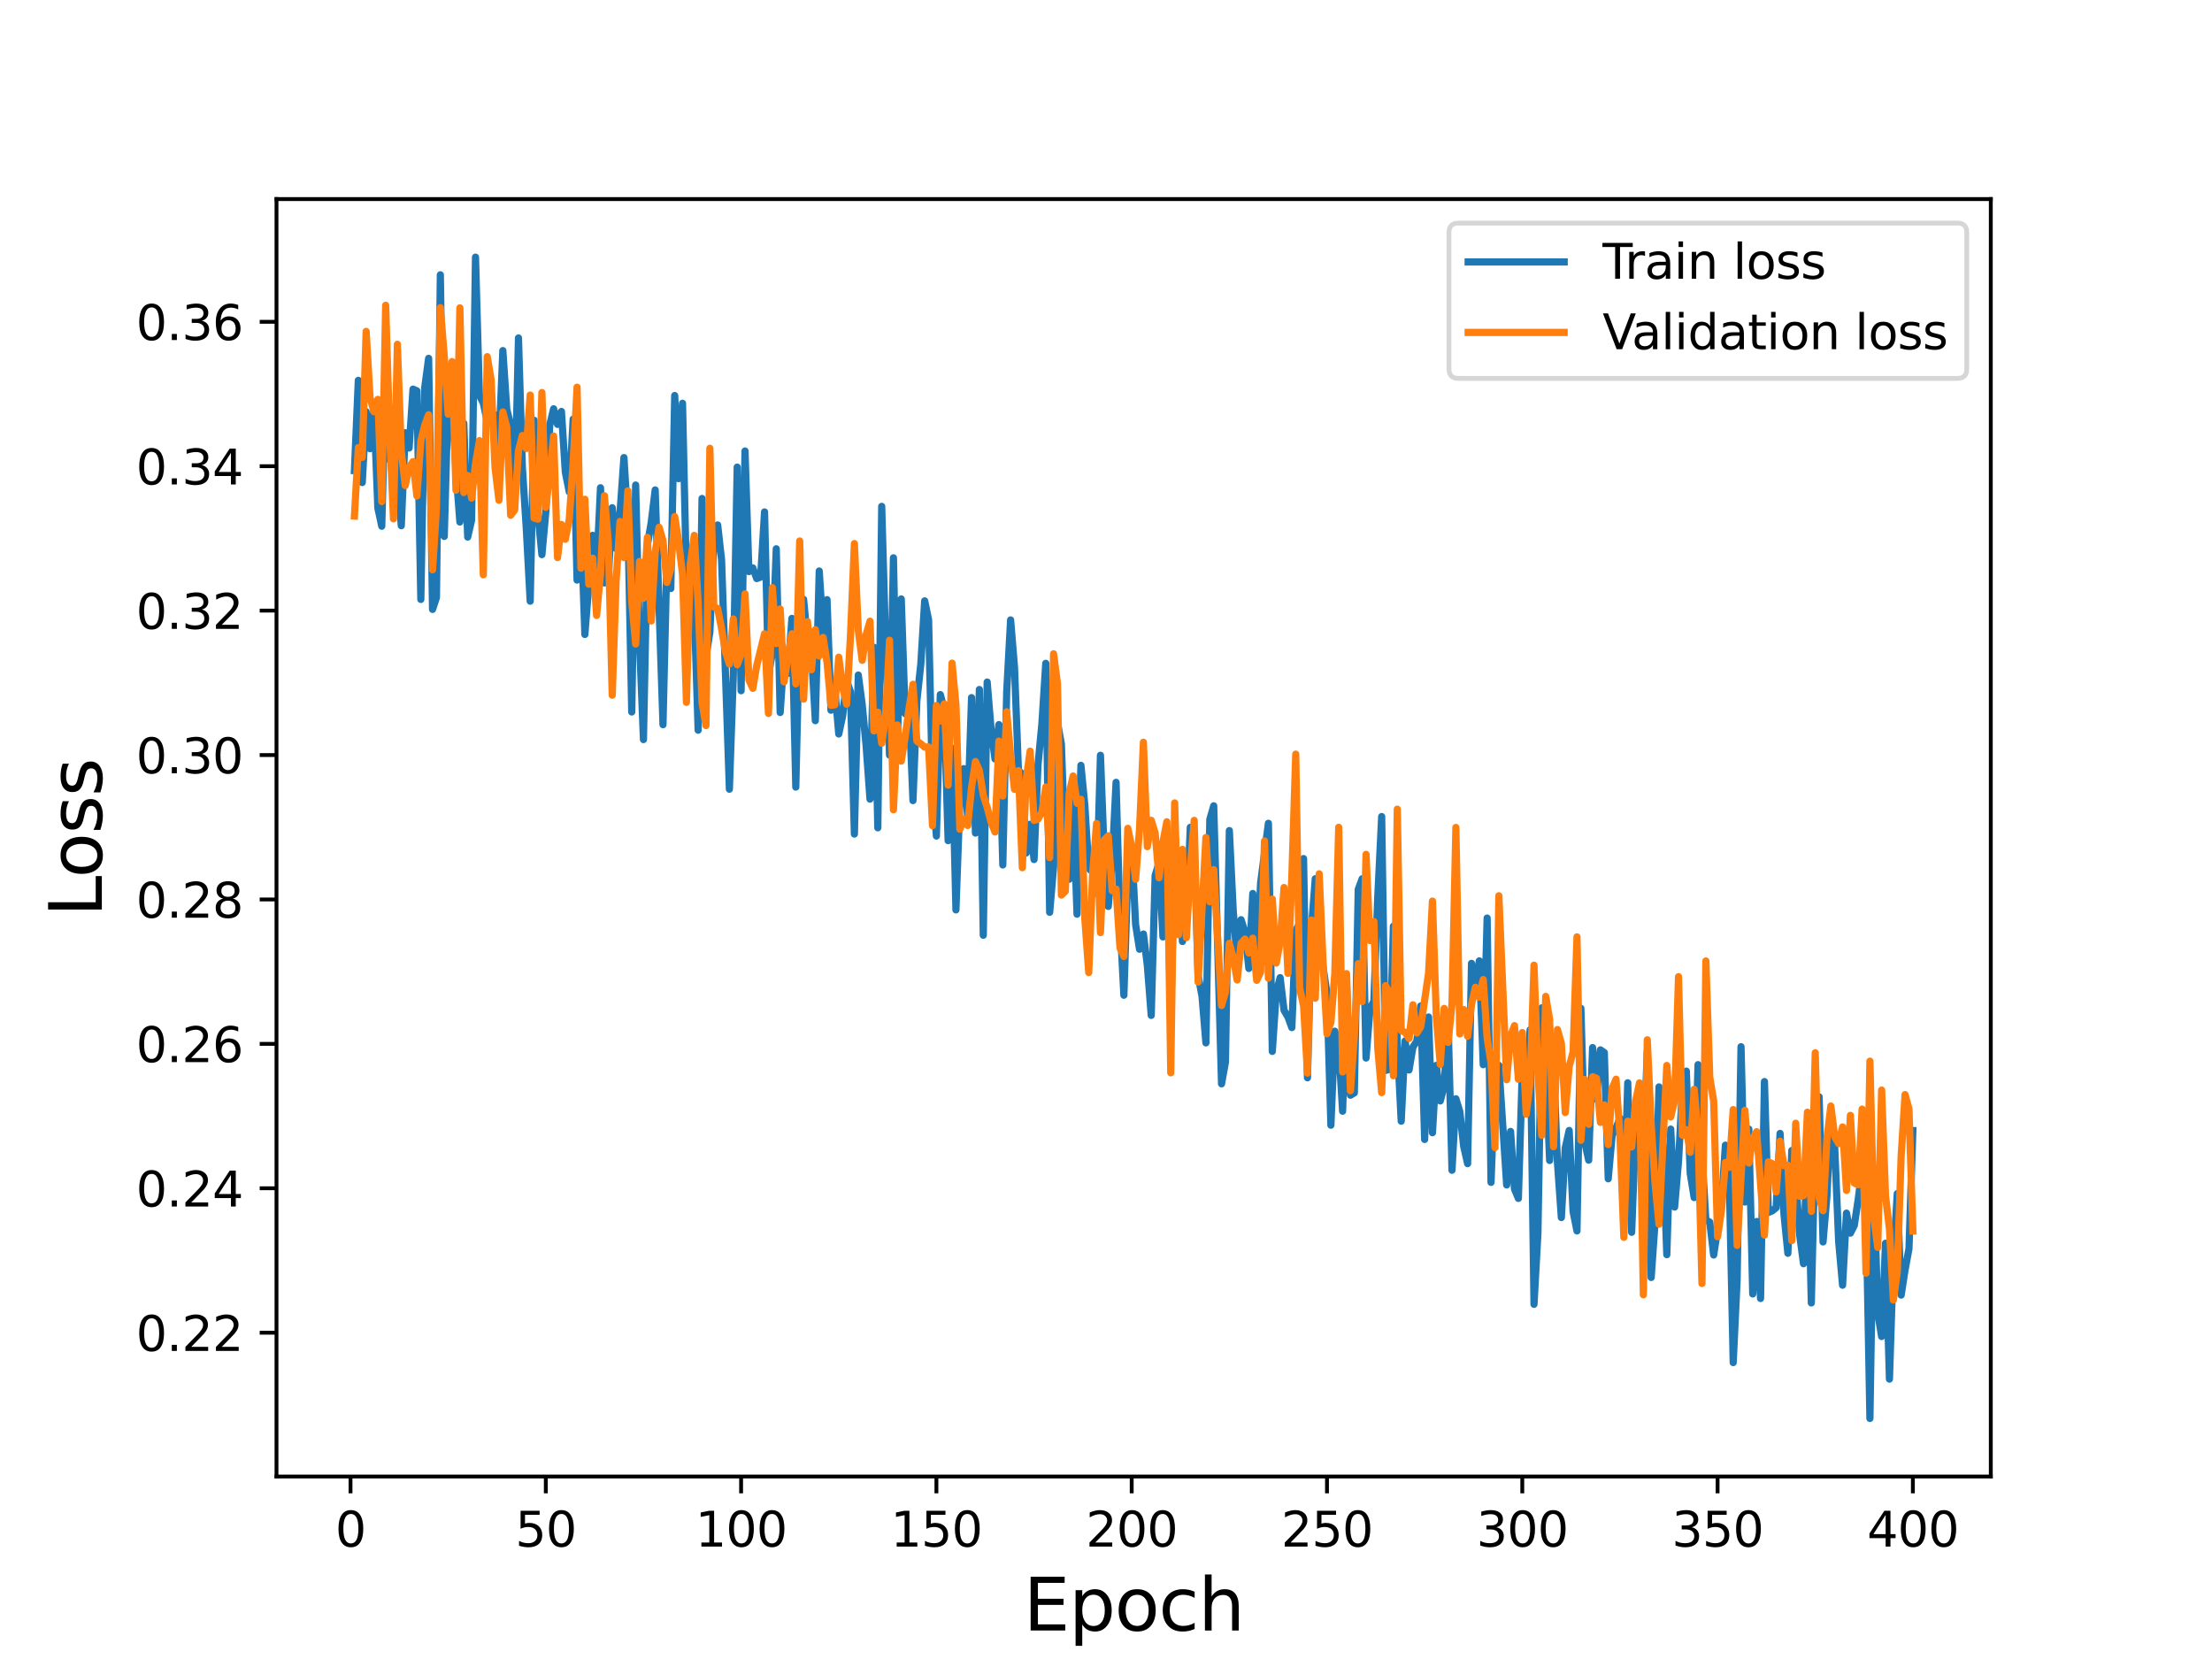 <?xml version="1.0" encoding="utf-8" standalone="no"?>
<!DOCTYPE svg PUBLIC "-//W3C//DTD SVG 1.1//EN"
  "http://www.w3.org/Graphics/SVG/1.1/DTD/svg11.dtd">
<svg height="345.6pt" version="1.1" viewBox="0 0 460.8 345.6" width="460.8pt" xmlns="http://www.w3.org/2000/svg" xmlns:xlink="http://www.w3.org/1999/xlink">
 <defs>
  <style type="text/css">*{stroke-linecap:butt;stroke-linejoin:round;}</style>
 </defs>
 <g id="figure_1">
  <g id="patch_1">
   <path d="M 0 345.6 
L 460.8 345.6 
L 460.8 0 
L 0 0 
z
" style="fill:#ffffff;"/>
  </g>
  <g id="axes_1">
   <g id="patch_2">
    <path d="M 57.6 307.584 
L 414.72 307.584 
L 414.72 41.472 
L 57.6 41.472 
z
" style="fill:#ffffff;"/>
   </g>
   <g id="matplotlib.axis_1">
    <g id="xtick_1">
     <g id="line2d_1">
      <defs>
       <path d="M 0 0 
L 0 3.5 
" id="mcc73cb98fd" style="stroke:#000000;stroke-width:0.8;"/>
      </defs>
      <g>
       <use style="stroke:#000000;stroke-width:0.8;" x="73.019" xlink:href="#mcc73cb98fd" y="307.584"/>
      </g>
     </g>
     <g id="text_1">
      <!-- 0 -->
      <g transform="translate(69.838 322.182)scale(0.1 -0.1)">
       <defs>
        <path d="M 2034 4250 
Q 1547 4250 1301 3770 
Q 1056 3291 1056 2328 
Q 1056 1369 1301 889 
Q 1547 409 2034 409 
Q 2525 409 2770 889 
Q 3016 1369 3016 2328 
Q 3016 3291 2770 3770 
Q 2525 4250 2034 4250 
z
M 2034 4750 
Q 2819 4750 3233 4129 
Q 3647 3509 3647 2328 
Q 3647 1150 3233 529 
Q 2819 -91 2034 -91 
Q 1250 -91 836 529 
Q 422 1150 422 2328 
Q 422 3509 836 4129 
Q 1250 4750 2034 4750 
z
" id="DejaVuSans-30" transform="scale(0.016)"/>
       </defs>
       <use xlink:href="#DejaVuSans-30"/>
      </g>
     </g>
    </g>
    <g id="xtick_2">
     <g id="line2d_2">
      <g>
       <use style="stroke:#000000;stroke-width:0.8;" x="113.703" xlink:href="#mcc73cb98fd" y="307.584"/>
      </g>
     </g>
     <g id="text_2">
      <!-- 50 -->
      <g transform="translate(107.34 322.182)scale(0.1 -0.1)">
       <defs>
        <path d="M 691 4666 
L 3169 4666 
L 3169 4134 
L 1269 4134 
L 1269 2991 
Q 1406 3038 1543 3061 
Q 1681 3084 1819 3084 
Q 2600 3084 3056 2656 
Q 3513 2228 3513 1497 
Q 3513 744 3044 326 
Q 2575 -91 1722 -91 
Q 1428 -91 1123 -41 
Q 819 9 494 109 
L 494 744 
Q 775 591 1075 516 
Q 1375 441 1709 441 
Q 2250 441 2565 725 
Q 2881 1009 2881 1497 
Q 2881 1984 2565 2268 
Q 2250 2553 1709 2553 
Q 1456 2553 1204 2497 
Q 953 2441 691 2322 
L 691 4666 
z
" id="DejaVuSans-35" transform="scale(0.016)"/>
       </defs>
       <use xlink:href="#DejaVuSans-35"/>
       <use x="63.623" xlink:href="#DejaVuSans-30"/>
      </g>
     </g>
    </g>
    <g id="xtick_3">
     <g id="line2d_3">
      <g>
       <use style="stroke:#000000;stroke-width:0.8;" x="154.386" xlink:href="#mcc73cb98fd" y="307.584"/>
      </g>
     </g>
     <g id="text_3">
      <!-- 100 -->
      <g transform="translate(144.842 322.182)scale(0.1 -0.1)">
       <defs>
        <path d="M 794 531 
L 1825 531 
L 1825 4091 
L 703 3866 
L 703 4441 
L 1819 4666 
L 2450 4666 
L 2450 531 
L 3481 531 
L 3481 0 
L 794 0 
L 794 531 
z
" id="DejaVuSans-31" transform="scale(0.016)"/>
       </defs>
       <use xlink:href="#DejaVuSans-31"/>
       <use x="63.623" xlink:href="#DejaVuSans-30"/>
       <use x="127.246" xlink:href="#DejaVuSans-30"/>
      </g>
     </g>
    </g>
    <g id="xtick_4">
     <g id="line2d_4">
      <g>
       <use style="stroke:#000000;stroke-width:0.8;" x="195.07" xlink:href="#mcc73cb98fd" y="307.584"/>
      </g>
     </g>
     <g id="text_4">
      <!-- 150 -->
      <g transform="translate(185.526 322.182)scale(0.1 -0.1)">
       <use xlink:href="#DejaVuSans-31"/>
       <use x="63.623" xlink:href="#DejaVuSans-35"/>
       <use x="127.246" xlink:href="#DejaVuSans-30"/>
      </g>
     </g>
    </g>
    <g id="xtick_5">
     <g id="line2d_5">
      <g>
       <use style="stroke:#000000;stroke-width:0.8;" x="235.753" xlink:href="#mcc73cb98fd" y="307.584"/>
      </g>
     </g>
     <g id="text_5">
      <!-- 200 -->
      <g transform="translate(226.209 322.182)scale(0.1 -0.1)">
       <defs>
        <path d="M 1228 531 
L 3431 531 
L 3431 0 
L 469 0 
L 469 531 
Q 828 903 1448 1529 
Q 2069 2156 2228 2338 
Q 2531 2678 2651 2914 
Q 2772 3150 2772 3378 
Q 2772 3750 2511 3984 
Q 2250 4219 1831 4219 
Q 1534 4219 1204 4116 
Q 875 4013 500 3803 
L 500 4441 
Q 881 4594 1212 4672 
Q 1544 4750 1819 4750 
Q 2544 4750 2975 4387 
Q 3406 4025 3406 3419 
Q 3406 3131 3298 2873 
Q 3191 2616 2906 2266 
Q 2828 2175 2409 1742 
Q 1991 1309 1228 531 
z
" id="DejaVuSans-32" transform="scale(0.016)"/>
       </defs>
       <use xlink:href="#DejaVuSans-32"/>
       <use x="63.623" xlink:href="#DejaVuSans-30"/>
       <use x="127.246" xlink:href="#DejaVuSans-30"/>
      </g>
     </g>
    </g>
    <g id="xtick_6">
     <g id="line2d_6">
      <g>
       <use style="stroke:#000000;stroke-width:0.8;" x="276.437" xlink:href="#mcc73cb98fd" y="307.584"/>
      </g>
     </g>
     <g id="text_6">
      <!-- 250 -->
      <g transform="translate(266.893 322.182)scale(0.1 -0.1)">
       <use xlink:href="#DejaVuSans-32"/>
       <use x="63.623" xlink:href="#DejaVuSans-35"/>
       <use x="127.246" xlink:href="#DejaVuSans-30"/>
      </g>
     </g>
    </g>
    <g id="xtick_7">
     <g id="line2d_7">
      <g>
       <use style="stroke:#000000;stroke-width:0.8;" x="317.12" xlink:href="#mcc73cb98fd" y="307.584"/>
      </g>
     </g>
     <g id="text_7">
      <!-- 300 -->
      <g transform="translate(307.576 322.182)scale(0.1 -0.1)">
       <defs>
        <path d="M 2597 2516 
Q 3050 2419 3304 2112 
Q 3559 1806 3559 1356 
Q 3559 666 3084 287 
Q 2609 -91 1734 -91 
Q 1441 -91 1130 -33 
Q 819 25 488 141 
L 488 750 
Q 750 597 1062 519 
Q 1375 441 1716 441 
Q 2309 441 2620 675 
Q 2931 909 2931 1356 
Q 2931 1769 2642 2001 
Q 2353 2234 1838 2234 
L 1294 2234 
L 1294 2753 
L 1863 2753 
Q 2328 2753 2575 2939 
Q 2822 3125 2822 3475 
Q 2822 3834 2567 4026 
Q 2313 4219 1838 4219 
Q 1578 4219 1281 4162 
Q 984 4106 628 3988 
L 628 4550 
Q 988 4650 1302 4700 
Q 1616 4750 1894 4750 
Q 2613 4750 3031 4423 
Q 3450 4097 3450 3541 
Q 3450 3153 3228 2886 
Q 3006 2619 2597 2516 
z
" id="DejaVuSans-33" transform="scale(0.016)"/>
       </defs>
       <use xlink:href="#DejaVuSans-33"/>
       <use x="63.623" xlink:href="#DejaVuSans-30"/>
       <use x="127.246" xlink:href="#DejaVuSans-30"/>
      </g>
     </g>
    </g>
    <g id="xtick_8">
     <g id="line2d_8">
      <g>
       <use style="stroke:#000000;stroke-width:0.8;" x="357.804" xlink:href="#mcc73cb98fd" y="307.584"/>
      </g>
     </g>
     <g id="text_8">
      <!-- 350 -->
      <g transform="translate(348.26 322.182)scale(0.1 -0.1)">
       <use xlink:href="#DejaVuSans-33"/>
       <use x="63.623" xlink:href="#DejaVuSans-35"/>
       <use x="127.246" xlink:href="#DejaVuSans-30"/>
      </g>
     </g>
    </g>
    <g id="xtick_9">
     <g id="line2d_9">
      <g>
       <use style="stroke:#000000;stroke-width:0.8;" x="398.487" xlink:href="#mcc73cb98fd" y="307.584"/>
      </g>
     </g>
     <g id="text_9">
      <!-- 400 -->
      <g transform="translate(388.944 322.182)scale(0.1 -0.1)">
       <defs>
        <path d="M 2419 4116 
L 825 1625 
L 2419 1625 
L 2419 4116 
z
M 2253 4666 
L 3047 4666 
L 3047 1625 
L 3713 1625 
L 3713 1100 
L 3047 1100 
L 3047 0 
L 2419 0 
L 2419 1100 
L 313 1100 
L 313 1709 
L 2253 4666 
z
" id="DejaVuSans-34" transform="scale(0.016)"/>
       </defs>
       <use xlink:href="#DejaVuSans-34"/>
       <use x="63.623" xlink:href="#DejaVuSans-30"/>
       <use x="127.246" xlink:href="#DejaVuSans-30"/>
      </g>
     </g>
    </g>
    <g id="text_10">
     <!-- Epoch -->
     <g transform="translate(213.194 339.66)scale(0.15 -0.15)">
      <defs>
       <path d="M 628 4666 
L 3578 4666 
L 3578 4134 
L 1259 4134 
L 1259 2753 
L 3481 2753 
L 3481 2222 
L 1259 2222 
L 1259 531 
L 3634 531 
L 3634 0 
L 628 0 
L 628 4666 
z
" id="DejaVuSans-45" transform="scale(0.016)"/>
       <path d="M 1159 525 
L 1159 -1331 
L 581 -1331 
L 581 3500 
L 1159 3500 
L 1159 2969 
Q 1341 3281 1617 3432 
Q 1894 3584 2278 3584 
Q 2916 3584 3314 3078 
Q 3713 2572 3713 1747 
Q 3713 922 3314 415 
Q 2916 -91 2278 -91 
Q 1894 -91 1617 61 
Q 1341 213 1159 525 
z
M 3116 1747 
Q 3116 2381 2855 2742 
Q 2594 3103 2138 3103 
Q 1681 3103 1420 2742 
Q 1159 2381 1159 1747 
Q 1159 1113 1420 752 
Q 1681 391 2138 391 
Q 2594 391 2855 752 
Q 3116 1113 3116 1747 
z
" id="DejaVuSans-70" transform="scale(0.016)"/>
       <path d="M 1959 3097 
Q 1497 3097 1228 2736 
Q 959 2375 959 1747 
Q 959 1119 1226 758 
Q 1494 397 1959 397 
Q 2419 397 2687 759 
Q 2956 1122 2956 1747 
Q 2956 2369 2687 2733 
Q 2419 3097 1959 3097 
z
M 1959 3584 
Q 2709 3584 3137 3096 
Q 3566 2609 3566 1747 
Q 3566 888 3137 398 
Q 2709 -91 1959 -91 
Q 1206 -91 779 398 
Q 353 888 353 1747 
Q 353 2609 779 3096 
Q 1206 3584 1959 3584 
z
" id="DejaVuSans-6f" transform="scale(0.016)"/>
       <path d="M 3122 3366 
L 3122 2828 
Q 2878 2963 2633 3030 
Q 2388 3097 2138 3097 
Q 1578 3097 1268 2742 
Q 959 2388 959 1747 
Q 959 1106 1268 751 
Q 1578 397 2138 397 
Q 2388 397 2633 464 
Q 2878 531 3122 666 
L 3122 134 
Q 2881 22 2623 -34 
Q 2366 -91 2075 -91 
Q 1284 -91 818 406 
Q 353 903 353 1747 
Q 353 2603 823 3093 
Q 1294 3584 2113 3584 
Q 2378 3584 2631 3529 
Q 2884 3475 3122 3366 
z
" id="DejaVuSans-63" transform="scale(0.016)"/>
       <path d="M 3513 2113 
L 3513 0 
L 2938 0 
L 2938 2094 
Q 2938 2591 2744 2837 
Q 2550 3084 2163 3084 
Q 1697 3084 1428 2787 
Q 1159 2491 1159 1978 
L 1159 0 
L 581 0 
L 581 4863 
L 1159 4863 
L 1159 2956 
Q 1366 3272 1645 3428 
Q 1925 3584 2291 3584 
Q 2894 3584 3203 3211 
Q 3513 2838 3513 2113 
z
" id="DejaVuSans-68" transform="scale(0.016)"/>
      </defs>
      <use xlink:href="#DejaVuSans-45"/>
      <use x="63.184" xlink:href="#DejaVuSans-70"/>
      <use x="126.66" xlink:href="#DejaVuSans-6f"/>
      <use x="187.842" xlink:href="#DejaVuSans-63"/>
      <use x="242.822" xlink:href="#DejaVuSans-68"/>
     </g>
    </g>
   </g>
   <g id="matplotlib.axis_2">
    <g id="ytick_1">
     <g id="line2d_10">
      <defs>
       <path d="M 0 0 
L -3.5 0 
" id="m024b04df49" style="stroke:#000000;stroke-width:0.8;"/>
      </defs>
      <g>
       <use style="stroke:#000000;stroke-width:0.8;" x="57.6" xlink:href="#m024b04df49" y="277.624"/>
      </g>
     </g>
     <g id="text_11">
      <!-- 0.22 -->
      <g transform="translate(28.334 281.423)scale(0.1 -0.1)">
       <defs>
        <path d="M 684 794 
L 1344 794 
L 1344 0 
L 684 0 
L 684 794 
z
" id="DejaVuSans-2e" transform="scale(0.016)"/>
       </defs>
       <use xlink:href="#DejaVuSans-30"/>
       <use x="63.623" xlink:href="#DejaVuSans-2e"/>
       <use x="95.41" xlink:href="#DejaVuSans-32"/>
       <use x="159.033" xlink:href="#DejaVuSans-32"/>
      </g>
     </g>
    </g>
    <g id="ytick_2">
     <g id="line2d_11">
      <g>
       <use style="stroke:#000000;stroke-width:0.8;" x="57.6" xlink:href="#m024b04df49" y="247.54"/>
      </g>
     </g>
     <g id="text_12">
      <!-- 0.24 -->
      <g transform="translate(28.334 251.339)scale(0.1 -0.1)">
       <use xlink:href="#DejaVuSans-30"/>
       <use x="63.623" xlink:href="#DejaVuSans-2e"/>
       <use x="95.41" xlink:href="#DejaVuSans-32"/>
       <use x="159.033" xlink:href="#DejaVuSans-34"/>
      </g>
     </g>
    </g>
    <g id="ytick_3">
     <g id="line2d_12">
      <g>
       <use style="stroke:#000000;stroke-width:0.8;" x="57.6" xlink:href="#m024b04df49" y="217.456"/>
      </g>
     </g>
     <g id="text_13">
      <!-- 0.26 -->
      <g transform="translate(28.334 221.255)scale(0.1 -0.1)">
       <defs>
        <path d="M 2113 2584 
Q 1688 2584 1439 2293 
Q 1191 2003 1191 1497 
Q 1191 994 1439 701 
Q 1688 409 2113 409 
Q 2538 409 2786 701 
Q 3034 994 3034 1497 
Q 3034 2003 2786 2293 
Q 2538 2584 2113 2584 
z
M 3366 4563 
L 3366 3988 
Q 3128 4100 2886 4159 
Q 2644 4219 2406 4219 
Q 1781 4219 1451 3797 
Q 1122 3375 1075 2522 
Q 1259 2794 1537 2939 
Q 1816 3084 2150 3084 
Q 2853 3084 3261 2657 
Q 3669 2231 3669 1497 
Q 3669 778 3244 343 
Q 2819 -91 2113 -91 
Q 1303 -91 875 529 
Q 447 1150 447 2328 
Q 447 3434 972 4092 
Q 1497 4750 2381 4750 
Q 2619 4750 2861 4703 
Q 3103 4656 3366 4563 
z
" id="DejaVuSans-36" transform="scale(0.016)"/>
       </defs>
       <use xlink:href="#DejaVuSans-30"/>
       <use x="63.623" xlink:href="#DejaVuSans-2e"/>
       <use x="95.41" xlink:href="#DejaVuSans-32"/>
       <use x="159.033" xlink:href="#DejaVuSans-36"/>
      </g>
     </g>
    </g>
    <g id="ytick_4">
     <g id="line2d_13">
      <g>
       <use style="stroke:#000000;stroke-width:0.8;" x="57.6" xlink:href="#m024b04df49" y="187.372"/>
      </g>
     </g>
     <g id="text_14">
      <!-- 0.28 -->
      <g transform="translate(28.334 191.171)scale(0.1 -0.1)">
       <defs>
        <path d="M 2034 2216 
Q 1584 2216 1326 1975 
Q 1069 1734 1069 1313 
Q 1069 891 1326 650 
Q 1584 409 2034 409 
Q 2484 409 2743 651 
Q 3003 894 3003 1313 
Q 3003 1734 2745 1975 
Q 2488 2216 2034 2216 
z
M 1403 2484 
Q 997 2584 770 2862 
Q 544 3141 544 3541 
Q 544 4100 942 4425 
Q 1341 4750 2034 4750 
Q 2731 4750 3128 4425 
Q 3525 4100 3525 3541 
Q 3525 3141 3298 2862 
Q 3072 2584 2669 2484 
Q 3125 2378 3379 2068 
Q 3634 1759 3634 1313 
Q 3634 634 3220 271 
Q 2806 -91 2034 -91 
Q 1263 -91 848 271 
Q 434 634 434 1313 
Q 434 1759 690 2068 
Q 947 2378 1403 2484 
z
M 1172 3481 
Q 1172 3119 1398 2916 
Q 1625 2713 2034 2713 
Q 2441 2713 2670 2916 
Q 2900 3119 2900 3481 
Q 2900 3844 2670 4047 
Q 2441 4250 2034 4250 
Q 1625 4250 1398 4047 
Q 1172 3844 1172 3481 
z
" id="DejaVuSans-38" transform="scale(0.016)"/>
       </defs>
       <use xlink:href="#DejaVuSans-30"/>
       <use x="63.623" xlink:href="#DejaVuSans-2e"/>
       <use x="95.41" xlink:href="#DejaVuSans-32"/>
       <use x="159.033" xlink:href="#DejaVuSans-38"/>
      </g>
     </g>
    </g>
    <g id="ytick_5">
     <g id="line2d_14">
      <g>
       <use style="stroke:#000000;stroke-width:0.8;" x="57.6" xlink:href="#m024b04df49" y="157.288"/>
      </g>
     </g>
     <g id="text_15">
      <!-- 0.30 -->
      <g transform="translate(28.334 161.087)scale(0.1 -0.1)">
       <use xlink:href="#DejaVuSans-30"/>
       <use x="63.623" xlink:href="#DejaVuSans-2e"/>
       <use x="95.41" xlink:href="#DejaVuSans-33"/>
       <use x="159.033" xlink:href="#DejaVuSans-30"/>
      </g>
     </g>
    </g>
    <g id="ytick_6">
     <g id="line2d_15">
      <g>
       <use style="stroke:#000000;stroke-width:0.8;" x="57.6" xlink:href="#m024b04df49" y="127.204"/>
      </g>
     </g>
     <g id="text_16">
      <!-- 0.32 -->
      <g transform="translate(28.334 131.003)scale(0.1 -0.1)">
       <use xlink:href="#DejaVuSans-30"/>
       <use x="63.623" xlink:href="#DejaVuSans-2e"/>
       <use x="95.41" xlink:href="#DejaVuSans-33"/>
       <use x="159.033" xlink:href="#DejaVuSans-32"/>
      </g>
     </g>
    </g>
    <g id="ytick_7">
     <g id="line2d_16">
      <g>
       <use style="stroke:#000000;stroke-width:0.8;" x="57.6" xlink:href="#m024b04df49" y="97.12"/>
      </g>
     </g>
     <g id="text_17">
      <!-- 0.34 -->
      <g transform="translate(28.334 100.919)scale(0.1 -0.1)">
       <use xlink:href="#DejaVuSans-30"/>
       <use x="63.623" xlink:href="#DejaVuSans-2e"/>
       <use x="95.41" xlink:href="#DejaVuSans-33"/>
       <use x="159.033" xlink:href="#DejaVuSans-34"/>
      </g>
     </g>
    </g>
    <g id="ytick_8">
     <g id="line2d_17">
      <g>
       <use style="stroke:#000000;stroke-width:0.8;" x="57.6" xlink:href="#m024b04df49" y="67.036"/>
      </g>
     </g>
     <g id="text_18">
      <!-- 0.36 -->
      <g transform="translate(28.334 70.836)scale(0.1 -0.1)">
       <use xlink:href="#DejaVuSans-30"/>
       <use x="63.623" xlink:href="#DejaVuSans-2e"/>
       <use x="95.41" xlink:href="#DejaVuSans-33"/>
       <use x="159.033" xlink:href="#DejaVuSans-36"/>
      </g>
     </g>
    </g>
    <g id="text_19">
     <!-- Loss -->
     <g transform="translate(21.215 190.979)rotate(-90)scale(0.15 -0.15)">
      <defs>
       <path d="M 628 4666 
L 1259 4666 
L 1259 531 
L 3531 531 
L 3531 0 
L 628 0 
L 628 4666 
z
" id="DejaVuSans-4c" transform="scale(0.016)"/>
       <path d="M 2834 3397 
L 2834 2853 
Q 2591 2978 2328 3040 
Q 2066 3103 1784 3103 
Q 1356 3103 1142 2972 
Q 928 2841 928 2578 
Q 928 2378 1081 2264 
Q 1234 2150 1697 2047 
L 1894 2003 
Q 2506 1872 2764 1633 
Q 3022 1394 3022 966 
Q 3022 478 2636 193 
Q 2250 -91 1575 -91 
Q 1294 -91 989 -36 
Q 684 19 347 128 
L 347 722 
Q 666 556 975 473 
Q 1284 391 1588 391 
Q 1994 391 2212 530 
Q 2431 669 2431 922 
Q 2431 1156 2273 1281 
Q 2116 1406 1581 1522 
L 1381 1569 
Q 847 1681 609 1914 
Q 372 2147 372 2553 
Q 372 3047 722 3315 
Q 1072 3584 1716 3584 
Q 2034 3584 2315 3537 
Q 2597 3491 2834 3397 
z
" id="DejaVuSans-73" transform="scale(0.016)"/>
      </defs>
      <use xlink:href="#DejaVuSans-4c"/>
      <use x="53.963" xlink:href="#DejaVuSans-6f"/>
      <use x="115.145" xlink:href="#DejaVuSans-73"/>
      <use x="167.244" xlink:href="#DejaVuSans-73"/>
     </g>
    </g>
   </g>
   <g id="line2d_18">
    <path clip-path="url(#p72e2187fd9)" d="M 73.833 98.04 
L 74.646 79.234 
L 75.46 100.522 
L 76.274 85.757 
L 77.087 93.465 
L 77.901 85.244 
L 78.715 105.831 
L 79.528 109.622 
L 80.342 78.507 
L 81.156 95.735 
L 81.969 89.389 
L 83.597 109.517 
L 84.41 90.149 
L 85.224 93.327 
L 86.038 81.064 
L 86.851 81.427 
L 87.665 124.876 
L 88.479 80.738 
L 89.292 74.649 
L 90.106 126.947 
L 90.92 124.466 
L 91.733 57.245 
L 92.547 111.751 
L 93.361 82.529 
L 94.174 83.692 
L 94.988 98.071 
L 95.802 108.745 
L 96.616 88.186 
L 97.429 111.88 
L 98.243 108.34 
L 99.057 53.568 
L 99.87 82.356 
L 100.684 83.978 
L 101.498 87.849 
L 102.311 88.143 
L 103.125 86.43 
L 103.939 92.724 
L 104.752 73.033 
L 105.566 85.258 
L 106.38 88.526 
L 107.193 105.903 
L 108.007 70.406 
L 108.821 97.356 
L 109.634 110.068 
L 110.448 125.237 
L 111.262 87.55 
L 112.075 107.164 
L 112.889 115.542 
L 113.703 106.644 
L 114.516 88.583 
L 115.33 85.164 
L 116.144 88.406 
L 116.957 85.718 
L 117.771 98.369 
L 118.585 102.463 
L 119.398 87.312 
L 120.212 120.839 
L 121.026 109.088 
L 121.839 132.169 
L 123.467 111.518 
L 124.28 118.826 
L 125.094 101.608 
L 125.908 121.428 
L 126.721 120.234 
L 127.535 105.766 
L 128.349 114.282 
L 129.162 106.754 
L 129.976 95.321 
L 130.79 108.413 
L 131.603 148.317 
L 132.417 101.039 
L 133.231 133.781 
L 134.044 154.065 
L 134.858 113.587 
L 135.672 108.743 
L 136.485 102.062 
L 138.113 150.967 
L 138.926 116.638 
L 139.74 122.603 
L 140.554 82.393 
L 141.367 99.709 
L 142.181 84.009 
L 142.995 120.609 
L 143.808 116.602 
L 144.622 126.839 
L 145.436 152.112 
L 146.249 103.839 
L 147.063 136.86 
L 147.877 131.682 
L 148.69 112.977 
L 149.504 109.358 
L 150.318 116.645 
L 151.945 164.404 
L 152.759 140.673 
L 153.572 97.308 
L 154.386 143.893 
L 155.2 93.949 
L 156.013 119.077 
L 156.827 118.31 
L 157.641 120.526 
L 158.454 120.216 
L 159.268 106.645 
L 160.082 140.477 
L 160.895 136.115 
L 161.709 114.32 
L 162.523 148.428 
L 163.336 136.476 
L 164.15 140.27 
L 164.964 128.824 
L 165.777 163.967 
L 166.591 129.674 
L 167.405 124.864 
L 168.219 133.521 
L 169.032 135.523 
L 169.846 150.131 
L 170.66 118.948 
L 171.473 131.572 
L 172.287 124.92 
L 173.101 147.95 
L 173.914 143.491 
L 174.728 152.901 
L 175.542 149.103 
L 176.355 141.721 
L 177.169 144.117 
L 177.983 173.747 
L 178.796 140.621 
L 179.61 146.78 
L 180.424 155.293 
L 181.237 166.473 
L 182.051 134.844 
L 182.865 172.449 
L 183.678 105.483 
L 184.492 134.153 
L 185.306 157.301 
L 186.119 116.202 
L 186.933 155.21 
L 187.747 124.772 
L 188.56 148.681 
L 189.374 147.055 
L 190.188 166.779 
L 191.001 145.971 
L 191.815 138.429 
L 192.629 125.18 
L 193.442 129.11 
L 194.256 164.151 
L 195.07 174.161 
L 195.883 144.693 
L 196.697 147.73 
L 197.511 175.125 
L 198.324 155.868 
L 199.138 189.55 
L 199.952 166.948 
L 200.765 160.116 
L 201.579 169.836 
L 202.393 145.327 
L 203.206 173.544 
L 204.02 143.638 
L 204.834 194.834 
L 205.647 142.083 
L 206.461 151.899 
L 207.275 158.106 
L 208.088 150.947 
L 208.902 180.186 
L 209.716 144.059 
L 210.529 129.14 
L 211.343 139.066 
L 212.157 160.446 
L 212.97 161.314 
L 213.784 177.691 
L 214.598 171.715 
L 215.411 179.057 
L 216.225 159.425 
L 217.039 150.838 
L 217.852 138.183 
L 218.666 190.049 
L 219.48 180.566 
L 220.293 150.53 
L 221.107 155.013 
L 221.921 178.433 
L 222.734 183.161 
L 223.548 167.007 
L 224.362 190.439 
L 225.175 159.435 
L 225.989 167.755 
L 226.803 180.905 
L 227.616 181.633 
L 228.43 186.072 
L 229.244 157.339 
L 230.057 178.783 
L 230.871 188.824 
L 231.685 179.346 
L 232.498 162.975 
L 233.312 191.775 
L 234.126 207.325 
L 234.939 182.002 
L 235.753 176.299 
L 236.567 192.575 
L 237.381 197.74 
L 238.194 194.569 
L 239.008 201.071 
L 239.822 211.526 
L 240.635 182.385 
L 241.449 179.736 
L 242.263 195.18 
L 243.076 175.075 
L 243.89 212.129 
L 244.704 177.127 
L 245.517 180.157 
L 246.331 196.132 
L 247.145 192.416 
L 247.958 172.346 
L 248.772 176.004 
L 249.586 203.23 
L 250.399 207.501 
L 251.213 217.253 
L 252.027 170.695 
L 252.84 167.862 
L 254.468 225.78 
L 255.281 221.261 
L 256.095 173.022 
L 256.909 189.792 
L 257.722 200.087 
L 258.536 191.593 
L 259.35 194.146 
L 260.163 201.743 
L 260.977 186.132 
L 261.791 201.642 
L 262.604 183.971 
L 264.232 171.509 
L 265.045 219.03 
L 265.859 206.802 
L 266.673 203.657 
L 267.486 210.465 
L 268.3 211.84 
L 269.114 214.066 
L 269.927 193.872 
L 270.741 192.306 
L 271.555 178.857 
L 272.368 224.524 
L 273.182 193.575 
L 273.996 183.053 
L 274.809 195.823 
L 276.437 207.045 
L 277.25 234.402 
L 278.064 214.821 
L 278.878 218.18 
L 279.691 231.486 
L 280.505 204.76 
L 281.319 228.151 
L 282.132 227.673 
L 282.946 185.273 
L 283.76 183.06 
L 284.573 220.404 
L 285.387 210.191 
L 286.201 208.552 
L 287.014 186.858 
L 287.828 170.103 
L 288.642 222.998 
L 289.455 222.745 
L 290.269 192.938 
L 291.083 217.472 
L 291.896 233.566 
L 292.71 216.841 
L 293.524 222.901 
L 294.337 218.121 
L 295.151 216.899 
L 295.965 209.556 
L 296.778 237.367 
L 297.592 211.856 
L 298.406 235.967 
L 299.219 221.935 
L 300.033 229.347 
L 300.847 226.204 
L 301.66 212.58 
L 302.474 243.784 
L 303.288 228.898 
L 304.101 231.554 
L 304.915 238.814 
L 305.729 242.407 
L 306.543 200.688 
L 307.356 205.893 
L 308.17 200.166 
L 308.984 221.796 
L 309.797 191.248 
L 310.611 246.307 
L 311.425 224.107 
L 312.238 221.927 
L 313.866 246.85 
L 314.679 235.702 
L 315.493 247.679 
L 316.307 249.65 
L 317.12 223.113 
L 317.934 228.421 
L 318.748 214.533 
L 319.561 271.71 
L 320.375 256.945 
L 321.189 209.951 
L 322.002 222.371 
L 322.816 241.744 
L 323.63 221.56 
L 324.443 242.124 
L 325.257 253.639 
L 326.071 239.122 
L 326.884 235.501 
L 327.698 252.344 
L 328.512 256.424 
L 329.325 210.054 
L 330.139 237.983 
L 330.953 241.68 
L 331.766 218.233 
L 332.58 229.014 
L 333.394 218.708 
L 334.207 219.277 
L 335.021 245.561 
L 335.835 236.525 
L 336.648 234.985 
L 337.462 232.951 
L 338.276 252.074 
L 339.089 225.568 
L 339.903 256.711 
L 340.717 235.67 
L 341.53 238.937 
L 342.344 240.473 
L 343.158 219.051 
L 343.971 266.12 
L 344.785 254.547 
L 345.599 226.426 
L 346.412 238.586 
L 347.226 261.372 
L 348.04 235.215 
L 348.853 251.45 
L 349.667 241.891 
L 350.481 226.713 
L 351.294 223.134 
L 352.108 244.46 
L 352.922 249.473 
L 353.735 221.784 
L 354.549 240.668 
L 355.363 254.13 
L 356.176 254.596 
L 356.99 261.441 
L 358.617 250.829 
L 359.431 238.56 
L 360.245 245.878 
L 361.058 283.847 
L 361.872 266.676 
L 362.686 218.051 
L 363.499 250.401 
L 364.313 235.213 
L 365.127 269.556 
L 365.94 254.461 
L 366.754 270.498 
L 367.568 225.312 
L 368.381 252.577 
L 369.195 252.243 
L 370.009 251.581 
L 370.822 236.111 
L 371.636 252.985 
L 372.45 261.083 
L 373.263 239.666 
L 374.077 245.579 
L 374.891 257.172 
L 375.704 263.259 
L 376.518 236.961 
L 377.332 271.424 
L 378.146 237.126 
L 378.959 228.493 
L 379.773 258.72 
L 380.587 249.116 
L 381.4 232.574 
L 382.214 239.225 
L 383.028 258.651 
L 383.841 267.73 
L 384.655 252.715 
L 385.469 256.888 
L 386.282 255.28 
L 387.096 249.883 
L 387.91 243.491 
L 388.723 251.517 
L 389.537 295.488 
L 390.351 245.603 
L 391.164 273.463 
L 391.978 278.419 
L 392.792 258.986 
L 393.605 287.292 
L 394.419 262.255 
L 395.233 248.654 
L 396.046 269.792 
L 396.86 264.526 
L 397.674 260.129 
L 398.487 235.51 
L 398.487 235.51 
" style="fill:none;stroke:#1f77b4;stroke-linecap:square;stroke-width:1.5;"/>
   </g>
   <g id="line2d_19">
    <path clip-path="url(#p72e2187fd9)" d="M 73.833 107.5 
L 74.646 93.251 
L 75.46 95.288 
L 76.274 69.031 
L 77.087 82.776 
L 77.901 85.768 
L 78.715 83.197 
L 79.528 104.493 
L 80.342 63.596 
L 81.156 89.954 
L 81.969 108.083 
L 82.783 71.721 
L 83.597 94 
L 84.41 101.149 
L 85.224 97.356 
L 86.038 96.159 
L 86.851 103.334 
L 87.665 91.89 
L 88.479 88.571 
L 89.292 86.398 
L 90.106 118.698 
L 90.92 105.868 
L 91.733 64.092 
L 92.547 74.19 
L 93.361 86.286 
L 94.174 75.325 
L 94.988 102.11 
L 95.802 64.134 
L 96.616 102.598 
L 97.429 99.062 
L 98.243 103.753 
L 99.057 96.597 
L 99.87 91.797 
L 100.684 119.742 
L 101.498 74.295 
L 102.311 79.127 
L 103.125 97.435 
L 103.939 104.217 
L 104.752 85.832 
L 105.566 88.938 
L 106.38 107.338 
L 107.193 106.262 
L 108.007 93.888 
L 108.821 90.734 
L 109.634 93.424 
L 110.448 82.296 
L 111.262 107.925 
L 112.075 108.15 
L 112.889 81.77 
L 113.703 105.686 
L 114.516 98.777 
L 115.33 90.83 
L 116.144 116.155 
L 116.957 109.254 
L 117.771 112.344 
L 118.585 108.188 
L 119.398 96.381 
L 120.212 80.662 
L 121.026 118.373 
L 121.839 104.011 
L 122.653 121.701 
L 123.467 116.287 
L 124.28 128.209 
L 125.094 119.576 
L 125.908 103.267 
L 126.721 112.931 
L 127.535 144.824 
L 128.349 121.116 
L 129.162 108.636 
L 129.976 116.165 
L 130.79 102.249 
L 131.603 125.205 
L 132.417 134.161 
L 133.231 116.96 
L 134.044 124.631 
L 134.858 111.953 
L 135.672 129.357 
L 136.485 115.072 
L 137.299 109.834 
L 138.113 112.623 
L 138.926 121.326 
L 139.74 118.491 
L 140.554 107.615 
L 141.367 112.764 
L 142.181 119.625 
L 142.995 146.314 
L 143.808 117.502 
L 144.622 111.529 
L 145.436 125.596 
L 146.249 146.379 
L 147.063 151.146 
L 147.877 93.387 
L 148.69 126.439 
L 149.504 126.764 
L 150.318 130.981 
L 151.131 135.83 
L 151.945 138.34 
L 152.759 128.941 
L 153.572 138.475 
L 154.386 136.298 
L 155.2 123.717 
L 156.013 141.633 
L 156.827 143.396 
L 157.641 138.675 
L 159.268 132.02 
L 160.082 148.622 
L 160.895 122.407 
L 161.709 134.071 
L 162.523 126.861 
L 163.336 142.049 
L 164.15 136.564 
L 164.964 132.032 
L 165.777 142.457 
L 166.591 112.696 
L 167.405 145.636 
L 168.219 129.494 
L 169.032 139.521 
L 169.846 131.168 
L 170.66 136.667 
L 171.473 132.792 
L 172.287 138.025 
L 173.101 146.93 
L 173.914 146.819 
L 174.728 136.904 
L 175.542 143.162 
L 176.355 146.694 
L 177.169 132.527 
L 177.983 113.238 
L 178.796 131.343 
L 179.61 137.553 
L 180.424 132.247 
L 181.237 129.407 
L 182.051 152.268 
L 182.865 148.36 
L 183.678 154.837 
L 184.492 149.462 
L 185.306 133.372 
L 186.119 168.694 
L 186.933 151.022 
L 187.747 158.559 
L 188.56 153.486 
L 189.374 147.542 
L 190.188 142.549 
L 191.001 154.373 
L 191.815 154.938 
L 192.629 155.648 
L 193.442 155.599 
L 194.256 172.006 
L 195.07 146.963 
L 195.883 150.199 
L 196.697 146.634 
L 197.511 163.548 
L 198.324 138.142 
L 199.138 146.762 
L 199.952 172.735 
L 200.765 170.571 
L 201.579 171.961 
L 202.393 164.036 
L 203.206 158.639 
L 204.02 160.527 
L 204.834 165.671 
L 205.647 168.212 
L 206.461 171.277 
L 207.275 173.325 
L 208.088 154.387 
L 208.902 165.826 
L 209.716 148.281 
L 210.529 157.421 
L 211.343 164.443 
L 212.157 160.535 
L 212.97 180.757 
L 213.784 162.239 
L 214.598 156.479 
L 215.411 170.9 
L 216.225 170.658 
L 217.039 169.162 
L 217.852 163.943 
L 218.666 178.654 
L 219.48 136.195 
L 220.293 142.445 
L 221.107 186.461 
L 221.921 185.672 
L 222.734 165.268 
L 223.548 161.654 
L 224.362 167.342 
L 225.175 166.503 
L 225.989 191.388 
L 226.803 202.596 
L 227.616 182.011 
L 228.43 171.545 
L 229.244 194.272 
L 230.057 174.939 
L 230.871 174.106 
L 231.685 185.551 
L 232.498 185.228 
L 233.312 197.444 
L 234.126 199.247 
L 234.939 172.556 
L 235.753 176.344 
L 236.567 183.169 
L 237.381 172.793 
L 238.194 154.631 
L 239.008 176.377 
L 239.822 170.887 
L 240.635 173.526 
L 241.449 182.867 
L 242.263 175.397 
L 243.076 171.186 
L 243.89 223.489 
L 244.704 167.263 
L 245.517 194.725 
L 246.331 176.938 
L 247.145 195.311 
L 247.958 180.885 
L 248.772 170.9 
L 249.586 204.574 
L 251.213 174.466 
L 252.027 187.865 
L 252.84 181.162 
L 254.468 209.467 
L 255.281 206.661 
L 256.095 196.511 
L 256.909 199.538 
L 257.722 204.145 
L 258.536 196.506 
L 259.35 195.623 
L 260.163 198.529 
L 260.977 195.434 
L 261.791 204.213 
L 262.604 202.518 
L 263.418 175.195 
L 264.232 203.773 
L 265.045 187.29 
L 265.859 200.625 
L 266.673 196.19 
L 267.486 184.884 
L 268.3 202.766 
L 269.114 182.604 
L 269.927 157.095 
L 270.741 205.845 
L 271.555 209.496 
L 272.368 223.552 
L 273.182 191.667 
L 273.996 207.941 
L 274.809 182.037 
L 275.623 200.599 
L 276.437 215.349 
L 277.25 212.984 
L 278.064 202.794 
L 278.878 172.34 
L 279.691 223.307 
L 280.505 202.823 
L 281.319 227.209 
L 282.132 215.851 
L 282.946 200.745 
L 283.76 208.652 
L 284.573 177.979 
L 285.387 195.93 
L 286.201 191.974 
L 287.014 218.4 
L 287.828 227.611 
L 288.642 205.33 
L 289.455 206.791 
L 290.269 224.103 
L 291.083 168.566 
L 291.896 214.7 
L 292.71 215.055 
L 293.524 216.322 
L 294.337 209.32 
L 295.151 215.2 
L 295.965 213.895 
L 297.592 202.759 
L 298.406 187.715 
L 299.219 212.027 
L 300.033 221.717 
L 300.847 210.077 
L 301.66 217.15 
L 302.474 209.245 
L 303.288 172.372 
L 304.101 215.387 
L 304.915 210.295 
L 305.729 215.874 
L 306.543 209.224 
L 307.356 205.665 
L 308.17 207.75 
L 308.984 204.061 
L 309.797 216.225 
L 310.611 221.45 
L 311.425 239.064 
L 312.238 186.606 
L 313.866 224.926 
L 314.679 215.846 
L 315.493 213.661 
L 316.307 224.832 
L 317.12 215.098 
L 317.934 232.105 
L 318.748 225.521 
L 319.561 201.07 
L 320.375 223.624 
L 321.189 236.509 
L 322.002 207.563 
L 322.816 212.394 
L 323.63 238.881 
L 324.443 214.477 
L 325.257 217.325 
L 326.071 231.763 
L 326.884 222.167 
L 327.698 219.177 
L 328.512 195.162 
L 329.325 237.545 
L 330.139 224.869 
L 330.953 234.211 
L 331.766 224.303 
L 332.58 224.631 
L 333.394 233.814 
L 334.207 230.161 
L 335.021 238.426 
L 335.835 226.761 
L 336.648 224.822 
L 337.462 236.555 
L 338.276 257.765 
L 339.089 233.572 
L 339.903 238.93 
L 340.717 229.419 
L 341.53 225.591 
L 342.344 269.72 
L 343.158 216.608 
L 343.971 234.247 
L 344.785 246.571 
L 345.599 255.021 
L 347.226 221.957 
L 348.04 232.686 
L 348.853 229.207 
L 349.667 203.456 
L 350.481 236.491 
L 351.294 235.327 
L 352.108 240.048 
L 352.922 226.914 
L 353.735 236.473 
L 354.549 267.374 
L 355.363 200.189 
L 356.176 224.441 
L 356.99 229.358 
L 357.804 257.627 
L 358.617 252.075 
L 359.431 242.169 
L 360.245 243.165 
L 361.058 231.143 
L 361.872 259.442 
L 363.499 231.302 
L 364.313 242.282 
L 365.127 237.176 
L 365.94 235.76 
L 367.568 257.286 
L 368.381 242.043 
L 369.195 242.406 
L 370.009 248.311 
L 370.822 237.741 
L 371.636 242.829 
L 372.45 242.728 
L 373.263 258.443 
L 374.077 233.987 
L 374.891 249.209 
L 375.704 249.055 
L 376.518 231.689 
L 377.332 252.346 
L 378.146 219.317 
L 378.959 249.493 
L 379.773 252.213 
L 380.587 237.106 
L 381.4 230.413 
L 382.214 236.814 
L 383.028 238.239 
L 383.841 234.764 
L 384.655 247.982 
L 385.469 232.351 
L 386.282 246.448 
L 387.096 246.811 
L 387.91 231.044 
L 388.723 265.214 
L 389.537 221.06 
L 390.351 253.55 
L 391.164 259.849 
L 391.978 227.085 
L 392.792 249.157 
L 393.605 256.013 
L 394.419 270.814 
L 395.233 265.009 
L 396.046 240.79 
L 396.86 228.027 
L 397.674 231.023 
L 398.487 256.441 
L 398.487 256.441 
" style="fill:none;stroke:#ff7f0e;stroke-linecap:square;stroke-width:1.5;"/>
   </g>
   <g id="patch_3">
    <path d="M 57.6 307.584 
L 57.6 41.472 
" style="fill:none;stroke:#000000;stroke-linecap:square;stroke-linejoin:miter;stroke-width:0.8;"/>
   </g>
   <g id="patch_4">
    <path d="M 414.72 307.584 
L 414.72 41.472 
" style="fill:none;stroke:#000000;stroke-linecap:square;stroke-linejoin:miter;stroke-width:0.8;"/>
   </g>
   <g id="patch_5">
    <path d="M 57.6 307.584 
L 414.72 307.584 
" style="fill:none;stroke:#000000;stroke-linecap:square;stroke-linejoin:miter;stroke-width:0.8;"/>
   </g>
   <g id="patch_6">
    <path d="M 57.6 41.472 
L 414.72 41.472 
" style="fill:none;stroke:#000000;stroke-linecap:square;stroke-linejoin:miter;stroke-width:0.8;"/>
   </g>
   <g id="legend_1">
    <g id="patch_7">
     <path d="M 303.845 78.828 
L 407.72 78.828 
Q 409.72 78.828 409.72 76.828 
L 409.72 48.472 
Q 409.72 46.472 407.72 46.472 
L 303.845 46.472 
Q 301.845 46.472 301.845 48.472 
L 301.845 76.828 
Q 301.845 78.828 303.845 78.828 
z
" style="fill:#ffffff;opacity:0.8;stroke:#cccccc;stroke-linejoin:miter;"/>
    </g>
    <g id="line2d_20">
     <path d="M 305.845 54.57 
L 325.845 54.57 
" style="fill:none;stroke:#1f77b4;stroke-linecap:square;stroke-width:1.5;"/>
    </g>
    <g id="line2d_21"/>
    <g id="text_20">
     <!-- Train loss -->
     <g transform="translate(333.845 58.07)scale(0.1 -0.1)">
      <defs>
       <path d="M -19 4666 
L 3928 4666 
L 3928 4134 
L 2272 4134 
L 2272 0 
L 1638 0 
L 1638 4134 
L -19 4134 
L -19 4666 
z
" id="DejaVuSans-54" transform="scale(0.016)"/>
       <path d="M 2631 2963 
Q 2534 3019 2420 3045 
Q 2306 3072 2169 3072 
Q 1681 3072 1420 2755 
Q 1159 2438 1159 1844 
L 1159 0 
L 581 0 
L 581 3500 
L 1159 3500 
L 1159 2956 
Q 1341 3275 1631 3429 
Q 1922 3584 2338 3584 
Q 2397 3584 2469 3576 
Q 2541 3569 2628 3553 
L 2631 2963 
z
" id="DejaVuSans-72" transform="scale(0.016)"/>
       <path d="M 2194 1759 
Q 1497 1759 1228 1600 
Q 959 1441 959 1056 
Q 959 750 1161 570 
Q 1363 391 1709 391 
Q 2188 391 2477 730 
Q 2766 1069 2766 1631 
L 2766 1759 
L 2194 1759 
z
M 3341 1997 
L 3341 0 
L 2766 0 
L 2766 531 
Q 2569 213 2275 61 
Q 1981 -91 1556 -91 
Q 1019 -91 701 211 
Q 384 513 384 1019 
Q 384 1609 779 1909 
Q 1175 2209 1959 2209 
L 2766 2209 
L 2766 2266 
Q 2766 2663 2505 2880 
Q 2244 3097 1772 3097 
Q 1472 3097 1187 3025 
Q 903 2953 641 2809 
L 641 3341 
Q 956 3463 1253 3523 
Q 1550 3584 1831 3584 
Q 2591 3584 2966 3190 
Q 3341 2797 3341 1997 
z
" id="DejaVuSans-61" transform="scale(0.016)"/>
       <path d="M 603 3500 
L 1178 3500 
L 1178 0 
L 603 0 
L 603 3500 
z
M 603 4863 
L 1178 4863 
L 1178 4134 
L 603 4134 
L 603 4863 
z
" id="DejaVuSans-69" transform="scale(0.016)"/>
       <path d="M 3513 2113 
L 3513 0 
L 2938 0 
L 2938 2094 
Q 2938 2591 2744 2837 
Q 2550 3084 2163 3084 
Q 1697 3084 1428 2787 
Q 1159 2491 1159 1978 
L 1159 0 
L 581 0 
L 581 3500 
L 1159 3500 
L 1159 2956 
Q 1366 3272 1645 3428 
Q 1925 3584 2291 3584 
Q 2894 3584 3203 3211 
Q 3513 2838 3513 2113 
z
" id="DejaVuSans-6e" transform="scale(0.016)"/>
       <path id="DejaVuSans-20" transform="scale(0.016)"/>
       <path d="M 603 4863 
L 1178 4863 
L 1178 0 
L 603 0 
L 603 4863 
z
" id="DejaVuSans-6c" transform="scale(0.016)"/>
      </defs>
      <use xlink:href="#DejaVuSans-54"/>
      <use x="46.334" xlink:href="#DejaVuSans-72"/>
      <use x="87.447" xlink:href="#DejaVuSans-61"/>
      <use x="148.727" xlink:href="#DejaVuSans-69"/>
      <use x="176.51" xlink:href="#DejaVuSans-6e"/>
      <use x="239.889" xlink:href="#DejaVuSans-20"/>
      <use x="271.676" xlink:href="#DejaVuSans-6c"/>
      <use x="299.459" xlink:href="#DejaVuSans-6f"/>
      <use x="360.641" xlink:href="#DejaVuSans-73"/>
      <use x="412.74" xlink:href="#DejaVuSans-73"/>
     </g>
    </g>
    <g id="line2d_22">
     <path d="M 305.845 69.249 
L 325.845 69.249 
" style="fill:none;stroke:#ff7f0e;stroke-linecap:square;stroke-width:1.5;"/>
    </g>
    <g id="line2d_23"/>
    <g id="text_21">
     <!-- Validation loss -->
     <g transform="translate(333.845 72.749)scale(0.1 -0.1)">
      <defs>
       <path d="M 1831 0 
L 50 4666 
L 709 4666 
L 2188 738 
L 3669 4666 
L 4325 4666 
L 2547 0 
L 1831 0 
z
" id="DejaVuSans-56" transform="scale(0.016)"/>
       <path d="M 2906 2969 
L 2906 4863 
L 3481 4863 
L 3481 0 
L 2906 0 
L 2906 525 
Q 2725 213 2448 61 
Q 2172 -91 1784 -91 
Q 1150 -91 751 415 
Q 353 922 353 1747 
Q 353 2572 751 3078 
Q 1150 3584 1784 3584 
Q 2172 3584 2448 3432 
Q 2725 3281 2906 2969 
z
M 947 1747 
Q 947 1113 1208 752 
Q 1469 391 1925 391 
Q 2381 391 2643 752 
Q 2906 1113 2906 1747 
Q 2906 2381 2643 2742 
Q 2381 3103 1925 3103 
Q 1469 3103 1208 2742 
Q 947 2381 947 1747 
z
" id="DejaVuSans-64" transform="scale(0.016)"/>
       <path d="M 1172 4494 
L 1172 3500 
L 2356 3500 
L 2356 3053 
L 1172 3053 
L 1172 1153 
Q 1172 725 1289 603 
Q 1406 481 1766 481 
L 2356 481 
L 2356 0 
L 1766 0 
Q 1100 0 847 248 
Q 594 497 594 1153 
L 594 3053 
L 172 3053 
L 172 3500 
L 594 3500 
L 594 4494 
L 1172 4494 
z
" id="DejaVuSans-74" transform="scale(0.016)"/>
      </defs>
      <use xlink:href="#DejaVuSans-56"/>
      <use x="60.658" xlink:href="#DejaVuSans-61"/>
      <use x="121.938" xlink:href="#DejaVuSans-6c"/>
      <use x="149.721" xlink:href="#DejaVuSans-69"/>
      <use x="177.504" xlink:href="#DejaVuSans-64"/>
      <use x="240.98" xlink:href="#DejaVuSans-61"/>
      <use x="302.26" xlink:href="#DejaVuSans-74"/>
      <use x="341.469" xlink:href="#DejaVuSans-69"/>
      <use x="369.252" xlink:href="#DejaVuSans-6f"/>
      <use x="430.434" xlink:href="#DejaVuSans-6e"/>
      <use x="493.812" xlink:href="#DejaVuSans-20"/>
      <use x="525.6" xlink:href="#DejaVuSans-6c"/>
      <use x="553.383" xlink:href="#DejaVuSans-6f"/>
      <use x="614.564" xlink:href="#DejaVuSans-73"/>
      <use x="666.664" xlink:href="#DejaVuSans-73"/>
     </g>
    </g>
   </g>
  </g>
 </g>
 <defs>
  <clipPath id="p72e2187fd9">
   <rect height="266.112" width="357.12" x="57.6" y="41.472"/>
  </clipPath>
 </defs>
</svg>
